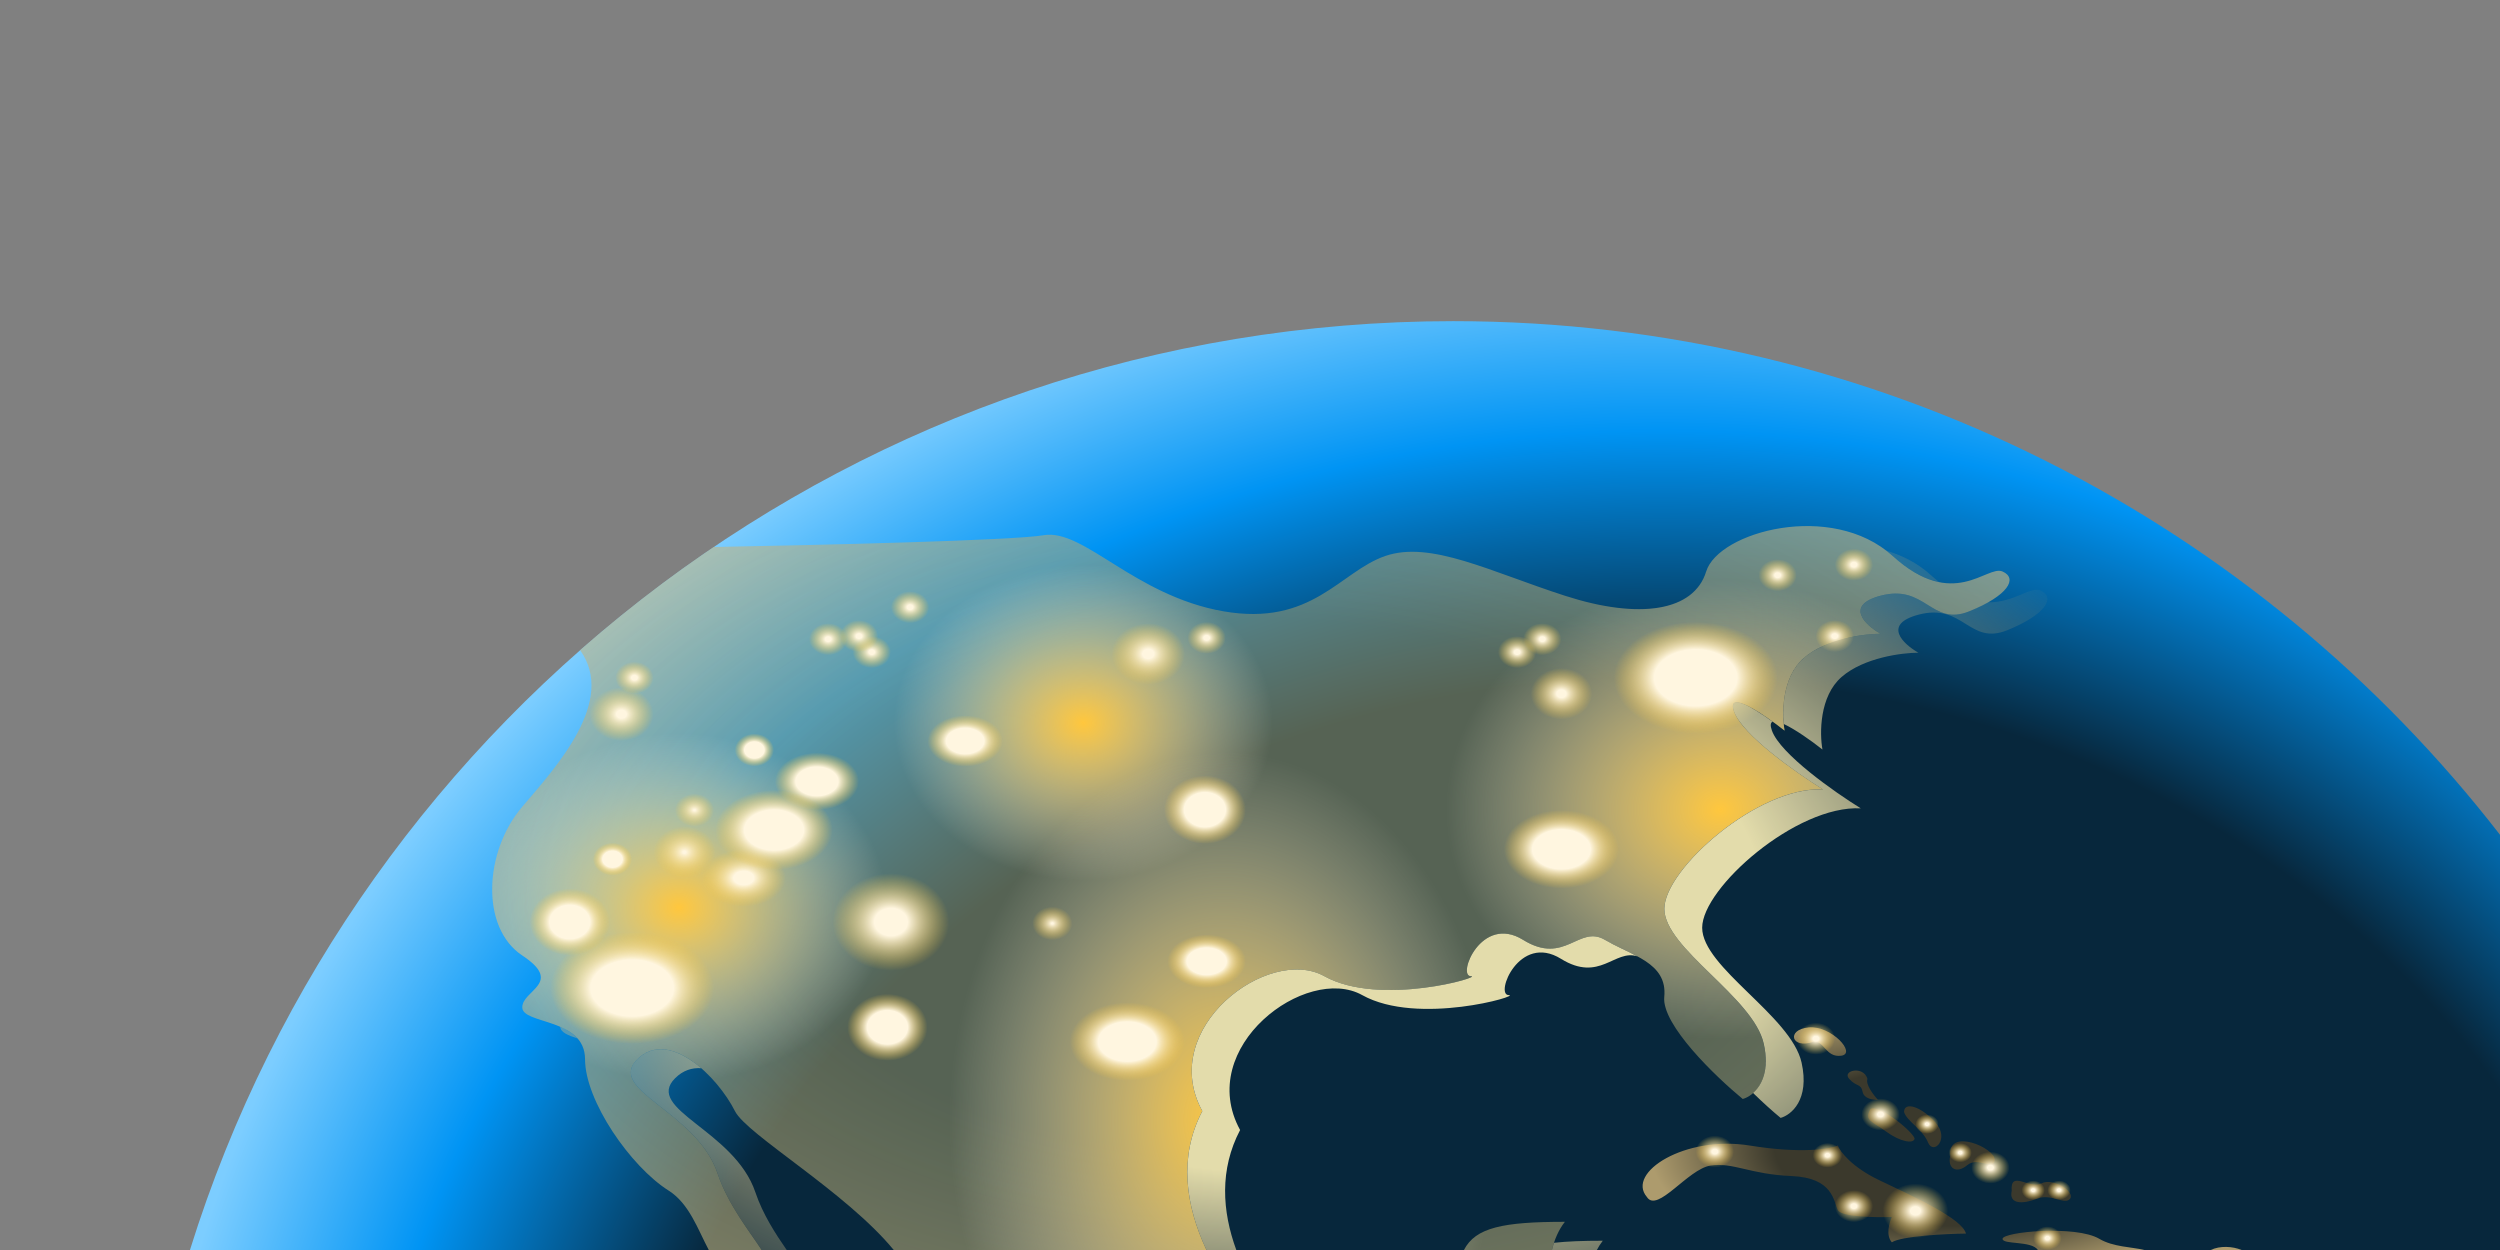 <svg viewBox="0 0 240 120" fill="none" xmlns="http://www.w3.org/2000/svg">
<rect x="0" y="0" width="240" height="120" fill="#808080" stroke="none"/>
<path d="M139.521 30.831C180.4 30.832 216.764 50.144 240 80.14V119.998H18.236C34.347 68.334 82.552 30.831 139.521 30.831Z" fill="url(#paint0_radial_9865_32193)"/>
<path d="M163.792 54.865C164.966 51.047 175.841 48.062 181.699 53.373C187.556 58.683 190.739 54.203 192.246 54.865C193.751 55.529 192.745 57.188 189.064 58.682C185.382 60.176 184.879 56.028 180.527 57.19C177.049 58.12 179.077 60.011 180.527 60.841C178.964 60.841 175.304 61.308 173.162 63.167C171.022 65.026 171.045 68.589 171.323 70.139C169.371 68.59 165.668 66.059 166.469 68.314C167.275 70.572 172.496 74.238 175.006 75.787C168.813 75.455 159.771 83.426 159.771 87.244C159.778 91.061 168.308 95.709 169.313 100.189C170.116 103.775 168.307 105.226 167.303 105.503C164.68 103.344 159.504 98.36 159.771 95.704C160.104 92.387 156.593 91.721 154.083 90.228C151.573 88.734 150.231 92.718 146.214 90.228C142.198 87.74 139.856 93.709 141.193 93.712C142.532 93.712 132.491 96.699 127.135 93.712C121.778 90.726 111.065 98.698 115.416 106.666C113.102 111.08 113.83 115.77 115.813 119.998H85.799C81.212 114.418 71.697 108.927 70.555 106.666C68.881 103.345 64.198 98.697 61.185 101.685C58.173 104.673 66.875 106.666 68.883 112.642C69.904 115.68 71.958 118.207 73.12 119.998H68.04C66.988 118.013 66.162 115.542 64.196 114.301C60.514 111.976 56.165 105.669 56.164 101.685C56.164 97.702 50.142 98.363 50.138 96.705C50.138 95.045 54.153 94.38 50.138 91.724C46.121 89.068 46.456 81.762 50.138 77.446C53.449 73.564 59.19 67.27 55.691 62.419C59.747 58.853 64.033 55.543 68.523 52.512C78.627 52.329 97.237 51.889 100.186 51.381C104.035 50.719 108.891 57.188 117.426 58.682C125.96 60.175 128.639 54.868 132.99 53.373C137.341 51.879 143.033 54.866 150.23 57.19C157.427 59.515 162.62 58.683 163.792 54.865ZM150.23 117.294C149.632 118.05 149.237 118.977 148.981 119.998H140.539C141.651 117.838 144.294 117.294 150.23 117.294Z" fill="url(#paint1_radial_9865_32193)"/>
<path d="M65.191 70.426C76.236 70.427 85.188 77.902 85.189 87.121C85.189 95.43 77.918 102.318 68.395 103.599C66.25 101.263 63.304 99.581 61.184 101.684C60.59 102.273 60.453 102.824 60.629 103.374C59.068 103.07 57.578 102.616 56.181 102.026C56.174 101.91 56.163 101.796 56.163 101.684C56.162 97.7 50.136 98.363 50.136 96.703C50.137 95.043 54.153 94.379 50.136 91.723C46.12 89.066 46.454 81.76 50.136 77.444C51.049 76.374 52.145 75.118 53.183 73.762C56.527 71.665 60.687 70.426 65.191 70.426Z" fill="url(#paint2_radial_9865_32193)"/>
<path d="M165.155 55.743C170.076 55.743 174.682 56.875 178.623 58.835C178.752 59.601 179.728 60.383 180.53 60.841C178.967 60.841 175.307 61.307 173.165 63.167C171.022 65.026 171.042 68.59 171.321 70.139C169.368 68.59 165.664 66.057 166.467 68.314C167.27 70.571 172.492 74.232 175.004 75.782C168.811 75.452 159.774 83.422 159.774 87.24C159.774 90.852 167.41 95.209 169.086 99.463C167.804 99.623 166.491 99.711 165.155 99.711C163.884 99.711 162.634 99.631 161.41 99.486C160.368 98.079 159.672 96.725 159.774 95.709C160.109 92.388 156.592 91.722 154.081 90.228C151.571 88.736 150.233 92.718 146.216 90.228C145.049 89.504 144.027 89.507 143.192 89.859C140.43 86.382 138.82 82.213 138.82 77.73C138.82 69.103 144.773 61.637 153.437 58.038C158.369 59.057 161.958 58.287 163.371 55.802C163.961 55.769 164.555 55.743 165.155 55.743Z" fill="url(#paint3_radial_9865_32193)"/>
<path d="M103.999 54.211C105.193 54.211 106.359 54.307 107.488 54.49C109.999 56.043 112.987 57.735 116.687 58.524C120.073 61.28 122.181 65.124 122.182 69.382C122.182 77.763 114.04 84.558 103.999 84.558C93.959 84.558 85.817 77.763 85.817 69.382C85.818 61.002 93.959 54.211 103.999 54.211Z" fill="url(#paint4_radial_9865_32193)"/>
<path d="M117.467 72.257C127.851 72.259 136.828 80.31 141.116 92.003C140.71 92.904 140.704 93.716 141.197 93.716C142.518 93.721 132.487 96.701 127.135 93.716C121.779 90.728 111.069 98.696 115.421 106.665C113.106 111.08 113.834 115.769 115.817 119.998H92.826C91.731 116.121 91.127 111.921 91.127 107.531C91.127 88.05 102.921 72.257 117.467 72.257ZM142.094 119.998H140.544C140.968 119.178 141.609 118.589 142.572 118.177C142.427 118.792 142.263 119.398 142.094 119.998Z" fill="url(#paint5_radial_9865_32193)"/>
<path d="M192.245 118.927C192.254 118.258 199.276 117.589 201.535 118.927C202.877 119.723 204.66 119.7 205.853 120H195.639C195.018 119.083 192.252 119.506 192.245 118.927ZM212.226 120C213.105 119.578 214.31 119.632 215.192 120H212.226ZM158.099 114.907C156.094 112.564 161.783 108.968 167.974 109.971C172.928 110.775 175.676 110.306 176.43 109.971C176.654 110.558 177.77 112.045 180.445 113.316C183.792 114.905 188.392 117 188.73 118.422C186.749 118.45 182.557 118.659 181.617 119.261C181.015 118.591 181.366 117.361 181.617 116.831C180.028 116.887 176.767 116.833 176.43 116.164C176.011 115.327 176.008 113.069 171.994 112.901C167.979 112.734 166.385 111.562 164.21 111.896C162.034 112.231 159.103 116.497 158.099 114.907ZM193.124 114.321C192.959 112.275 194.839 114.193 195.968 113.609C197.097 113.025 199.227 114.404 198.731 115.074C198.229 115.743 196.933 114.533 195.554 115.074C194.173 115.618 192.831 115.618 193.124 114.321ZM187.224 110.977C186.932 108.176 191.571 110.221 191.493 111.351C191.409 112.48 189.902 110.979 188.856 111.855C187.811 112.733 186.933 112.147 187.224 110.977ZM182.789 106.749C182.79 105.746 184.378 106.164 185.8 107.754C187.222 109.343 185.595 110.931 185.092 109.678C184.59 108.424 183.041 107.627 182.789 106.749ZM179.567 106.456C180.447 105.958 183.913 108.88 183.794 109.345C183.666 109.803 182.451 109.636 181.072 108.633C179.691 107.629 178.939 107.585 179.567 106.456ZM177.516 103.567C176.807 102.773 178.896 102.272 179.274 103.567C179.073 104.102 179.86 105.13 180.279 105.577C179.846 105.605 178.948 105.493 178.814 104.824C178.646 103.988 178.227 104.361 177.516 103.567ZM173.626 98.631C175.801 98.424 178.266 101.138 176.763 101.349C175.258 101.558 175.118 99.844 174.086 100.01C171.952 100.764 171.45 98.841 173.626 98.631Z" fill="url(#paint6_radial_9865_32193)"/>
<path d="M155.422 81.531C155.422 83.611 152.949 85.297 149.899 85.297C146.848 85.297 144.375 83.611 144.375 81.531C144.375 79.451 146.848 77.765 149.899 77.765C152.949 77.765 155.422 79.451 155.422 81.531Z" fill="url(#paint7_radial_9865_32193)"/>
<path d="M113.744 99.993C113.744 102.073 111.271 103.759 108.22 103.759C105.17 103.759 102.697 102.073 102.697 99.993C102.697 97.913 105.17 96.227 108.22 96.227C111.271 96.227 113.744 97.913 113.744 99.993Z" fill="url(#paint8_radial_9865_32193)"/>
<path d="M68.551 94.853C68.551 97.815 65.028 100.217 60.684 100.217C56.339 100.217 52.817 97.815 52.817 94.853C52.817 91.89 56.339 89.489 60.684 89.489C65.028 89.489 68.551 91.89 68.551 94.853Z" fill="url(#paint9_radial_9865_32193)"/>
<path d="M75.434 84.285C75.434 85.806 73.626 87.039 71.395 87.039C69.164 87.039 67.356 85.806 67.356 84.285C67.356 82.764 69.164 81.531 71.395 81.531C73.626 81.531 75.434 82.764 75.434 84.285Z" fill="url(#paint10_radial_9865_32193)"/>
<path d="M82.465 75.011C82.465 76.532 80.657 77.765 78.426 77.765C76.195 77.765 74.387 76.532 74.387 75.011C74.387 73.49 76.195 72.257 78.426 72.257C80.657 72.257 82.465 73.49 82.465 75.011Z" fill="url(#paint11_radial_9865_32193)"/>
<path d="M79.932 79.682C79.932 81.802 77.412 83.521 74.303 83.521C71.194 83.521 68.673 81.802 68.673 79.682C68.673 77.562 71.194 75.844 74.303 75.844C77.412 75.844 79.932 77.562 79.932 79.682Z" fill="url(#paint12_radial_9865_32193)"/>
<path d="M96.262 71.135C96.262 72.494 94.646 73.596 92.652 73.596C90.659 73.596 89.042 72.494 89.042 71.135C89.042 69.775 90.659 68.674 92.652 68.674C94.646 68.674 96.262 69.775 96.262 71.135Z" fill="url(#paint13_radial_9865_32193)"/>
<path d="M170.653 65.063C170.653 68.025 167.131 70.427 162.786 70.427C158.441 70.427 154.918 68.025 154.918 65.063C154.918 62.1 158.441 59.699 162.786 59.699C167.131 59.699 170.653 62.1 170.653 65.063Z" fill="url(#paint14_radial_9865_32193)"/>
<path d="M119.603 92.285C119.603 93.703 117.917 94.853 115.836 94.853C113.756 94.853 112.07 93.703 112.07 92.285C112.07 90.866 113.756 89.717 115.836 89.717C117.917 89.717 119.603 90.866 119.603 92.285Z" fill="url(#paint15_radial_9865_32193)"/>
<path d="M74.303 71.999C74.303 72.867 73.46 73.57 72.42 73.57C71.38 73.57 70.537 72.867 70.537 71.999C70.537 71.13 71.38 70.427 72.42 70.427C73.46 70.427 74.303 71.13 74.303 71.999Z" fill="url(#paint16_radial_9865_32193)"/>
<path d="M68.55 77.765C68.55 78.633 67.707 79.337 66.668 79.337C65.627 79.337 64.784 78.633 64.784 77.765C64.784 76.897 65.627 76.193 66.668 76.193C67.707 76.193 68.55 76.897 68.55 77.765Z" fill="url(#paint17_radial_9865_32193)"/>
<path d="M68.672 81.811C68.672 83.178 67.345 84.285 65.708 84.285C64.071 84.285 62.744 83.178 62.744 81.811C62.744 80.445 64.071 79.337 65.708 79.337C67.345 79.337 68.672 80.445 68.672 81.811Z" fill="url(#paint18_radial_9865_32193)"/>
<path d="M60.683 82.48C60.683 83.348 59.84 84.052 58.8 84.052C57.76 84.052 56.917 83.348 56.917 82.48C56.917 81.612 57.76 80.908 58.8 80.908C59.84 80.908 60.683 81.612 60.683 82.48Z" fill="url(#paint19_radial_9865_32193)"/>
<path d="M58.55 88.511C58.55 90.287 56.826 91.726 54.699 91.726C52.572 91.726 50.848 90.287 50.848 88.511C50.848 86.736 52.572 85.297 54.699 85.297C56.826 85.297 58.55 86.736 58.55 88.511Z" fill="url(#paint20_radial_9865_32193)"/>
<path d="M89.043 98.619C89.043 100.394 87.318 101.833 85.192 101.833C83.065 101.833 81.341 100.394 81.341 98.619C81.341 96.844 83.065 95.405 85.192 95.405C87.318 95.405 89.043 96.844 89.043 98.619Z" fill="url(#paint21_radial_9865_32193)"/>
<path d="M102.949 88.647C102.949 89.535 102.087 90.255 101.023 90.255C99.959 90.255 99.097 89.535 99.097 88.647C99.097 87.759 99.959 87.039 101.023 87.039C102.087 87.039 102.949 87.759 102.949 88.647Z" fill="url(#paint22_radial_9865_32193)"/>
<path d="M119.603 77.729C119.603 79.542 117.842 81.012 115.67 81.012C113.497 81.012 111.736 79.542 111.736 77.729C111.736 75.915 113.497 74.446 115.67 74.446C117.842 74.446 119.603 75.915 119.603 77.729Z" fill="url(#paint23_radial_9865_32193)"/>
<path d="M117.676 61.234C117.676 62.081 116.852 62.769 115.837 62.769C114.821 62.769 113.998 62.081 113.998 61.234C113.998 60.386 114.821 59.699 115.837 59.699C116.852 59.699 117.676 60.386 117.676 61.234Z" fill="url(#paint24_radial_9865_32193)"/>
<path d="M89.207 58.289C89.207 59.137 88.384 59.824 87.368 59.824C86.352 59.824 85.529 59.137 85.529 58.289C85.529 57.441 86.352 56.754 87.368 56.754C88.384 56.754 89.207 57.441 89.207 58.289Z" fill="url(#paint25_radial_9865_32193)"/>
<path d="M85.53 62.601C85.53 63.449 84.707 64.136 83.691 64.136C82.675 64.136 81.852 63.449 81.852 62.601C81.852 61.753 82.675 61.066 83.691 61.066C84.707 61.066 85.53 61.753 85.53 62.601Z" fill="url(#paint26_radial_9865_32193)"/>
<path d="M81.34 61.359C81.34 62.207 80.516 62.894 79.501 62.894C78.485 62.894 77.662 62.207 77.662 61.359C77.662 60.511 78.485 59.824 79.501 59.824C80.516 59.824 81.34 60.511 81.34 61.359Z" fill="url(#paint27_radial_9865_32193)"/>
<path d="M84.303 61.066C84.303 61.913 83.48 62.601 82.464 62.601C81.448 62.601 80.625 61.913 80.625 61.066C80.625 60.218 81.448 59.531 82.464 59.531C83.48 59.531 84.303 60.218 84.303 61.066Z" fill="url(#paint28_radial_9865_32193)"/>
<path d="M147.481 62.601C147.481 63.449 146.657 64.136 145.642 64.136C144.626 64.136 143.802 63.449 143.802 62.601C143.802 61.753 144.626 61.066 145.642 61.066C146.657 61.066 147.481 61.753 147.481 62.601Z" fill="url(#paint29_radial_9865_32193)"/>
<path d="M166.464 110.554C166.464 111.402 165.641 112.089 164.625 112.089C163.609 112.089 162.786 111.402 162.786 110.554C162.786 109.706 163.609 109.019 164.625 109.019C165.641 109.019 166.464 109.706 166.464 110.554Z" fill="url(#paint30_radial_9865_32193)"/>
<path d="M176.855 110.905C176.855 111.559 176.22 112.089 175.437 112.089C174.654 112.089 174.019 111.559 174.019 110.905C174.019 110.252 174.654 109.722 175.437 109.722C176.22 109.722 176.855 110.252 176.855 110.905Z" fill="url(#paint31_radial_9865_32193)"/>
<path d="M179.815 115.792C179.815 116.64 178.992 117.327 177.976 117.327C176.961 117.327 176.137 116.64 176.137 115.792C176.137 114.944 176.961 114.257 177.976 114.257C178.992 114.257 179.815 114.944 179.815 115.792Z" fill="url(#paint32_radial_9865_32193)"/>
<path d="M187.02 116.243C187.02 117.69 185.615 118.862 183.882 118.862C182.149 118.862 180.744 117.69 180.744 116.243C180.744 114.797 182.149 113.624 183.882 113.624C185.615 113.624 187.02 114.797 187.02 116.243Z" fill="url(#paint33_radial_9865_32193)"/>
<path d="M182.369 106.985C182.369 107.833 181.545 108.52 180.53 108.52C179.514 108.52 178.691 107.833 178.691 106.985C178.691 106.137 179.514 105.45 180.53 105.45C181.545 105.45 182.369 106.137 182.369 106.985Z" fill="url(#paint34_radial_9865_32193)"/>
<path d="M176.17 99.713C176.17 100.561 175.347 101.248 174.331 101.248C173.316 101.248 172.492 100.561 172.492 99.713C172.492 98.865 173.316 98.178 174.331 98.178C175.347 98.178 176.17 98.865 176.17 99.713Z" fill="url(#paint35_radial_9865_32193)"/>
<path d="M192.919 112.089C192.919 112.937 192.096 113.624 191.08 113.624C190.064 113.624 189.241 112.937 189.241 112.089C189.241 111.241 190.064 110.554 191.08 110.554C192.096 110.554 192.919 111.241 192.919 112.089Z" fill="url(#paint36_radial_9865_32193)"/>
<path d="M189.3 110.656C189.3 111.172 188.799 111.59 188.181 111.59C187.563 111.59 187.062 111.172 187.062 110.656C187.062 110.14 187.563 109.722 188.181 109.722C188.799 109.722 189.3 110.14 189.3 110.656Z" fill="url(#paint37_radial_9865_32193)"/>
<path d="M196.31 114.258C196.31 114.773 195.809 115.192 195.191 115.192C194.573 115.192 194.072 114.773 194.072 114.258C194.072 113.742 194.573 113.324 195.191 113.324C195.809 113.324 196.31 113.742 196.31 114.258Z" fill="url(#paint38_radial_9865_32193)"/>
<path d="M198.788 114.258C198.788 114.773 198.287 115.192 197.669 115.192C197.051 115.192 196.55 114.773 196.55 114.258C196.55 113.742 197.051 113.324 197.669 113.324C198.287 113.324 198.788 113.742 198.788 114.258Z" fill="url(#paint39_radial_9865_32193)"/>
<path d="M186.121 107.919C186.121 108.435 185.62 108.853 185.002 108.853C184.384 108.853 183.883 108.435 183.883 107.919C183.883 107.403 184.384 106.985 185.002 106.985C185.62 106.985 186.121 107.403 186.121 107.919Z" fill="url(#paint40_radial_9865_32193)"/>
<path d="M197.913 118.863C197.913 119.49 197.304 119.999 196.552 119.999C195.801 119.999 195.191 119.49 195.191 118.863C195.191 118.236 195.801 117.727 196.552 117.727C197.304 117.727 197.913 118.236 197.913 118.863Z" fill="url(#paint41_radial_9865_32193)"/>
<path d="M179.815 54.211C179.815 55.059 178.992 55.746 177.976 55.746C176.961 55.746 176.137 55.059 176.137 54.211C176.137 53.363 176.961 52.676 177.976 52.676C178.992 52.676 179.815 53.363 179.815 54.211Z" fill="url(#paint42_radial_9865_32193)"/>
<path d="M172.492 55.219C172.492 56.067 171.669 56.754 170.653 56.754C169.638 56.754 168.814 56.067 168.814 55.219C168.814 54.371 169.638 53.684 170.653 53.684C171.669 53.684 172.492 54.371 172.492 55.219Z" fill="url(#paint43_radial_9865_32193)"/>
<path d="M177.977 61.066C177.977 61.913 177.153 62.601 176.137 62.601C175.122 62.601 174.298 61.913 174.298 61.066C174.298 60.218 175.122 59.531 176.137 59.531C177.153 59.531 177.977 60.218 177.977 61.066Z" fill="url(#paint44_radial_9865_32193)"/>
<path d="M62.744 65.062C62.744 65.91 61.921 66.597 60.905 66.597C59.889 66.597 59.066 65.91 59.066 65.062C59.066 64.215 59.889 63.527 60.905 63.527C61.921 63.527 62.744 64.215 62.744 65.062Z" fill="url(#paint45_radial_9865_32193)"/>
<path d="M62.745 68.561C62.745 69.983 61.365 71.135 59.662 71.135C57.959 71.135 56.579 69.983 56.579 68.561C56.579 67.14 57.959 65.988 59.662 65.988C61.365 65.988 62.745 67.14 62.745 68.561Z" fill="url(#paint46_radial_9865_32193)"/>
<path d="M149.898 61.359C149.898 62.207 149.074 62.894 148.059 62.894C147.043 62.894 146.219 62.207 146.219 61.359C146.219 60.511 147.043 59.824 148.059 59.824C149.074 59.824 149.898 60.511 149.898 61.359Z" fill="url(#paint47_radial_9865_32193)"/>
<path d="M152.848 66.597C152.848 67.956 151.528 69.058 149.899 69.058C148.271 69.058 146.951 67.956 146.951 66.597C146.951 65.238 148.271 64.136 149.899 64.136C151.528 64.136 152.848 65.238 152.848 66.597Z" fill="url(#paint48_radial_9865_32193)"/>
<path d="M113.758 62.768C113.758 64.394 112.179 65.712 110.231 65.712C108.283 65.712 106.704 64.394 106.704 62.768C106.704 61.142 108.283 59.824 110.231 59.824C112.179 59.824 113.758 61.142 113.758 62.768Z" fill="url(#paint49_radial_9865_32193)"/>
<path d="M91.127 88.512C91.127 91.092 88.621 93.184 85.53 93.184C82.438 93.184 79.932 91.092 79.932 88.512C79.932 85.931 82.438 83.84 85.53 83.84C88.621 83.84 91.127 85.931 91.127 88.512Z" fill="url(#paint50_radial_9865_32193)"/>
<path d="M61.185 101.685C62.969 99.917 65.335 100.827 67.32 102.55C66.431 102.483 65.571 102.755 64.818 103.501C61.808 106.489 70.507 108.483 72.516 114.458C73.23 116.582 74.455 118.451 75.523 119.998H73.129C71.968 118.209 69.906 115.684 68.884 112.642C66.875 106.667 58.176 104.672 61.185 101.685ZM141.197 93.712C139.859 93.71 142.202 87.738 146.218 90.228C150.234 92.716 151.574 88.735 154.083 90.228C155.064 90.811 156.196 91.272 157.193 91.81C155 91.093 153.58 94.355 149.851 92.044C145.835 89.554 143.492 95.526 144.83 95.528C146.15 95.533 136.12 98.513 130.768 95.528C125.411 92.543 114.699 100.514 119.049 108.482C117.063 112.272 117.319 116.266 118.684 119.998H115.817C113.835 115.769 113.107 111.08 115.421 106.665C111.07 98.698 121.778 90.726 127.135 93.712C132.487 96.697 142.517 93.716 141.197 93.712ZM153.867 119.11C153.651 119.383 153.467 119.684 153.299 119.998H148.986C149.045 119.763 149.109 119.532 149.184 119.308C150.455 119.167 151.999 119.11 153.867 119.11ZM166.469 68.314C165.807 66.451 168.21 67.865 170.17 69.283C169.973 69.375 169.925 69.631 170.102 70.13C170.906 72.388 176.128 76.053 178.639 77.603C172.446 77.272 163.409 85.242 163.409 89.06C163.413 92.878 171.945 97.524 172.951 102.005C173.753 105.589 171.945 107.041 170.94 107.319C170.2 106.71 169.262 105.869 168.295 104.926C169.132 104.186 169.886 102.728 169.318 100.188C168.312 95.708 159.782 91.061 159.776 87.244C159.776 83.425 168.813 75.456 175.006 75.787C172.495 74.237 167.274 70.571 166.469 68.314ZM53.78 98.566C54.411 98.838 54.993 99.197 55.43 99.688C54.516 99.391 53.818 99.109 53.78 98.566ZM190.849 57.821C193.341 57.861 194.937 56.269 195.879 56.68C197.383 57.345 196.38 59.004 192.701 60.498C189.019 61.992 188.515 57.85 184.165 59.011C180.685 59.94 182.714 61.831 184.165 62.661C182.602 62.662 178.942 63.125 176.8 64.983C174.658 66.841 174.678 70.405 174.956 71.955C173.901 71.118 172.328 70.004 171.238 69.503C171.07 67.761 171.281 64.803 173.167 63.166C175.309 61.308 178.97 60.841 180.532 60.841C179.081 60.011 177.052 58.12 180.532 57.19C184.881 56.03 185.387 60.175 189.068 58.682C189.757 58.402 190.346 58.104 190.849 57.821ZM181.104 52.872C182.645 53.324 184.104 54.071 185.336 55.188C185.614 55.44 185.891 55.664 186.157 55.874C184.883 55.618 183.405 54.914 181.704 53.372C181.51 53.196 181.308 53.03 181.104 52.872Z" fill="url(#paint51_radial_9865_32193)"/>
<defs>
<radialGradient id="paint0_radial_9865_32193" cx="0" cy="0" r="1" gradientUnits="userSpaceOnUse" gradientTransform="translate(156.883 152.19) rotate(-97.485) scale(133.282 148.095)">
<stop offset="0.654" stop-color="#07273C"/>
<stop offset="0.832" stop-color="#0094F4"/>
<stop offset="0.969" stop-color="#7CCDFF"/>
</radialGradient>
<radialGradient id="paint1_radial_9865_32193" cx="0" cy="0" r="1" gradientUnits="userSpaceOnUse" gradientTransform="translate(120.085 85.111) rotate(90) scale(52.106 92.869)">
<stop offset="0.493" stop-color="#A69F6B" stop-opacity="0.5"/>
<stop offset="1" stop-color="#D5BE83" stop-opacity="0.6"/>
</radialGradient>
<radialGradient id="paint2_radial_9865_32193" cx="0" cy="0" r="1" gradientUnits="userSpaceOnUse" gradientTransform="translate(65.185 87.122) rotate(90) scale(16.695 20.001)">
<stop stop-color="#FFC73D"/>
<stop offset="1" stop-color="#FFF7E0" stop-opacity="0"/>
</radialGradient>
<radialGradient id="paint3_radial_9865_32193" cx="0" cy="0" r="1" gradientUnits="userSpaceOnUse" gradientTransform="translate(165.157 77.728) rotate(90) scale(21.982 26.337)">
<stop stop-color="#FFC73D"/>
<stop offset="1" stop-color="#FFF7E0" stop-opacity="0"/>
</radialGradient>
<radialGradient id="paint4_radial_9865_32193" cx="0" cy="0" r="1" gradientUnits="userSpaceOnUse" gradientTransform="translate(103.997 69.382) rotate(90) scale(15.174 18.183)">
<stop stop-color="#FFC73D"/>
<stop offset="1" stop-color="#FFF7E0" stop-opacity="0"/>
</radialGradient>
<radialGradient id="paint5_radial_9865_32193" cx="0" cy="0" r="1" gradientUnits="userSpaceOnUse" gradientTransform="translate(117.462 107.531) rotate(90) scale(35.274 26.335)">
<stop stop-color="#FFC73D"/>
<stop offset="1" stop-color="#FFF7E0" stop-opacity="0"/>
</radialGradient>
<radialGradient id="paint6_radial_9865_32193" cx="0" cy="0" r="1" gradientUnits="userSpaceOnUse" gradientTransform="translate(187.021 110.027) rotate(90) scale(15.53 33.822)">
<stop offset="0.493" stop-color="#3B392C"/>
<stop offset="0.849" stop-color="#AD9B6D"/>
</radialGradient>
<radialGradient id="paint7_radial_9865_32193" cx="0" cy="0" r="1" gradientUnits="userSpaceOnUse" gradientTransform="translate(149.899 81.531) rotate(90) scale(3.766 5.524)">
<stop offset="0.505" stop-color="#FFF6E0"/>
<stop offset="1" stop-color="#FEC939" stop-opacity="0"/>
</radialGradient>
<radialGradient id="paint8_radial_9865_32193" cx="0" cy="0" r="1" gradientUnits="userSpaceOnUse" gradientTransform="translate(108.22 99.993) rotate(90) scale(3.766 5.524)">
<stop offset="0.505" stop-color="#FFF6E0"/>
<stop offset="1" stop-color="#FEC939" stop-opacity="0"/>
</radialGradient>
<radialGradient id="paint9_radial_9865_32193" cx="0" cy="0" r="1" gradientUnits="userSpaceOnUse" gradientTransform="translate(60.684 94.853) rotate(90) scale(5.364 7.867)">
<stop offset="0.505" stop-color="#FFF6E0"/>
<stop offset="1" stop-color="#FEC939" stop-opacity="0"/>
</radialGradient>
<radialGradient id="paint10_radial_9865_32193" cx="0" cy="0" r="1" gradientUnits="userSpaceOnUse" gradientTransform="translate(71.395 84.285) rotate(90) scale(2.754 4.039)">
<stop offset="0.24" stop-color="#FFF6E0"/>
<stop offset="1" stop-color="#FEC939" stop-opacity="0"/>
</radialGradient>
<radialGradient id="paint11_radial_9865_32193" cx="0" cy="0" r="1" gradientUnits="userSpaceOnUse" gradientTransform="translate(78.426 75.011) rotate(90) scale(2.754 4.039)">
<stop offset="0.505" stop-color="#FFF6E0"/>
<stop offset="1" stop-color="#FEC939" stop-opacity="0"/>
</radialGradient>
<radialGradient id="paint12_radial_9865_32193" cx="0" cy="0" r="1" gradientUnits="userSpaceOnUse" gradientTransform="translate(74.303 79.682) rotate(90) scale(3.838 5.63)">
<stop offset="0.505" stop-color="#FFF6E0"/>
<stop offset="1" stop-color="#FEC939" stop-opacity="0"/>
</radialGradient>
<radialGradient id="paint13_radial_9865_32193" cx="0" cy="0" r="1" gradientUnits="userSpaceOnUse" gradientTransform="translate(92.652 71.135) rotate(90) scale(2.461 3.61)">
<stop offset="0.505" stop-color="#FFF6E0"/>
<stop offset="1" stop-color="#FEC939" stop-opacity="0"/>
</radialGradient>
<radialGradient id="paint14_radial_9865_32193" cx="0" cy="0" r="1" gradientUnits="userSpaceOnUse" gradientTransform="translate(162.786 65.063) rotate(90) scale(5.364 7.867)">
<stop offset="0.505" stop-color="#FFF6E0"/>
<stop offset="1" stop-color="#FEC939" stop-opacity="0"/>
</radialGradient>
<radialGradient id="paint15_radial_9865_32193" cx="0" cy="0" r="1" gradientUnits="userSpaceOnUse" gradientTransform="translate(115.836 92.285) rotate(90) scale(2.568 3.767)">
<stop offset="0.505" stop-color="#FFF6E0"/>
<stop offset="1" stop-color="#FEC939" stop-opacity="0"/>
</radialGradient>
<radialGradient id="paint16_radial_9865_32193" cx="0" cy="0" r="1" gradientUnits="userSpaceOnUse" gradientTransform="translate(72.42 71.999) rotate(90) scale(1.572 1.883)">
<stop offset="0.505" stop-color="#FFF6E0"/>
<stop offset="1" stop-color="#FEC939" stop-opacity="0"/>
</radialGradient>
<radialGradient id="paint17_radial_9865_32193" cx="0" cy="0" r="1" gradientUnits="userSpaceOnUse" gradientTransform="translate(66.668 77.765) rotate(90) scale(1.572 1.883)">
<stop offset="0.048" stop-color="#FFF6E0"/>
<stop offset="1" stop-color="#FEC939" stop-opacity="0"/>
</radialGradient>
<radialGradient id="paint18_radial_9865_32193" cx="0" cy="0" r="1" gradientUnits="userSpaceOnUse" gradientTransform="translate(65.708 81.811) rotate(90) scale(2.474 2.964)">
<stop offset="0.048" stop-color="#FFF6E0"/>
<stop offset="1" stop-color="#FEC939" stop-opacity="0"/>
</radialGradient>
<radialGradient id="paint19_radial_9865_32193" cx="0" cy="0" r="1" gradientUnits="userSpaceOnUse" gradientTransform="translate(58.8 82.48) rotate(90) scale(1.572 1.883)">
<stop offset="0.505" stop-color="#FFF6E0"/>
<stop offset="1" stop-color="#FEC939" stop-opacity="0"/>
</radialGradient>
<radialGradient id="paint20_radial_9865_32193" cx="0" cy="0" r="1" gradientUnits="userSpaceOnUse" gradientTransform="translate(54.699 88.511) rotate(90) scale(3.214 3.851)">
<stop offset="0.505" stop-color="#FFF6E0"/>
<stop offset="1" stop-color="#FEC939" stop-opacity="0"/>
</radialGradient>
<radialGradient id="paint21_radial_9865_32193" cx="0" cy="0" r="1" gradientUnits="userSpaceOnUse" gradientTransform="translate(85.192 98.619) rotate(90) scale(3.214 3.851)">
<stop offset="0.505" stop-color="#FFF6E0"/>
<stop offset="1" stop-color="#FEC939" stop-opacity="0"/>
</radialGradient>
<radialGradient id="paint22_radial_9865_32193" cx="0" cy="0" r="1" gradientUnits="userSpaceOnUse" gradientTransform="translate(101.023 88.647) rotate(90) scale(1.608 1.926)">
<stop offset="0.048" stop-color="#FFF6E0"/>
<stop offset="1" stop-color="#FEC939" stop-opacity="0"/>
</radialGradient>
<radialGradient id="paint23_radial_9865_32193" cx="0" cy="0" r="1" gradientUnits="userSpaceOnUse" gradientTransform="translate(115.67 77.729) rotate(90) scale(3.283 3.933)">
<stop offset="0.505" stop-color="#FFF6E0"/>
<stop offset="1" stop-color="#FEC939" stop-opacity="0"/>
</radialGradient>
<radialGradient id="paint24_radial_9865_32193" cx="0" cy="0" r="1" gradientUnits="userSpaceOnUse" gradientTransform="translate(115.837 61.234) rotate(90) scale(1.535 1.839)">
<stop offset="0.154" stop-color="#FFF6E0"/>
<stop offset="1" stop-color="#FEC939" stop-opacity="0"/>
</radialGradient>
<radialGradient id="paint25_radial_9865_32193" cx="0" cy="0" r="1" gradientUnits="userSpaceOnUse" gradientTransform="translate(87.368 58.289) rotate(90) scale(1.535 1.839)">
<stop offset="0.154" stop-color="#FFF6E0"/>
<stop offset="1" stop-color="#FEC939" stop-opacity="0"/>
</radialGradient>
<radialGradient id="paint26_radial_9865_32193" cx="0" cy="0" r="1" gradientUnits="userSpaceOnUse" gradientTransform="translate(83.691 62.601) rotate(90) scale(1.535 1.839)">
<stop offset="0.154" stop-color="#FFF6E0"/>
<stop offset="1" stop-color="#FEC939" stop-opacity="0"/>
</radialGradient>
<radialGradient id="paint27_radial_9865_32193" cx="0" cy="0" r="1" gradientUnits="userSpaceOnUse" gradientTransform="translate(79.501 61.359) rotate(90) scale(1.535 1.839)">
<stop offset="0.154" stop-color="#FFF6E0"/>
<stop offset="1" stop-color="#FEC939" stop-opacity="0"/>
</radialGradient>
<radialGradient id="paint28_radial_9865_32193" cx="0" cy="0" r="1" gradientUnits="userSpaceOnUse" gradientTransform="translate(82.464 61.066) rotate(90) scale(1.535 1.839)">
<stop offset="0.154" stop-color="#FFF6E0"/>
<stop offset="1" stop-color="#FEC939" stop-opacity="0"/>
</radialGradient>
<radialGradient id="paint29_radial_9865_32193" cx="0" cy="0" r="1" gradientUnits="userSpaceOnUse" gradientTransform="translate(145.642 62.601) rotate(90) scale(1.535 1.839)">
<stop offset="0.154" stop-color="#FFF6E0"/>
<stop offset="1" stop-color="#FEC939" stop-opacity="0"/>
</radialGradient>
<radialGradient id="paint30_radial_9865_32193" cx="0" cy="0" r="1" gradientUnits="userSpaceOnUse" gradientTransform="translate(164.625 110.554) rotate(90) scale(1.535 1.839)">
<stop offset="0.154" stop-color="#FFF6E0"/>
<stop offset="1" stop-color="#FEC939" stop-opacity="0"/>
</radialGradient>
<radialGradient id="paint31_radial_9865_32193" cx="0" cy="0" r="1" gradientUnits="userSpaceOnUse" gradientTransform="translate(175.437 110.905) rotate(90) scale(1.183 1.418)">
<stop offset="0.154" stop-color="#FFF6E0"/>
<stop offset="1" stop-color="#FEC939" stop-opacity="0"/>
</radialGradient>
<radialGradient id="paint32_radial_9865_32193" cx="0" cy="0" r="1" gradientUnits="userSpaceOnUse" gradientTransform="translate(177.976 115.792) rotate(90) scale(1.535 1.839)">
<stop offset="0.154" stop-color="#FFF6E0"/>
<stop offset="1" stop-color="#FEC939" stop-opacity="0"/>
</radialGradient>
<radialGradient id="paint33_radial_9865_32193" cx="0" cy="0" r="1" gradientUnits="userSpaceOnUse" gradientTransform="translate(183.882 116.243) rotate(90) scale(2.619 3.138)">
<stop offset="0.154" stop-color="#FFF6E0"/>
<stop offset="1" stop-color="#FEC939" stop-opacity="0"/>
</radialGradient>
<radialGradient id="paint34_radial_9865_32193" cx="0" cy="0" r="1" gradientUnits="userSpaceOnUse" gradientTransform="translate(180.53 106.985) rotate(90) scale(1.535 1.839)">
<stop offset="0.154" stop-color="#FFF6E0"/>
<stop offset="1" stop-color="#FEC939" stop-opacity="0"/>
</radialGradient>
<radialGradient id="paint35_radial_9865_32193" cx="0" cy="0" r="1" gradientUnits="userSpaceOnUse" gradientTransform="translate(174.331 99.713) rotate(90) scale(1.535 1.839)">
<stop offset="0.154" stop-color="#FFF6E0"/>
<stop offset="1" stop-color="#FEC939" stop-opacity="0"/>
</radialGradient>
<radialGradient id="paint36_radial_9865_32193" cx="0" cy="0" r="1" gradientUnits="userSpaceOnUse" gradientTransform="translate(191.08 112.089) rotate(90) scale(1.535 1.839)">
<stop offset="0.154" stop-color="#FFF6E0"/>
<stop offset="1" stop-color="#FEC939" stop-opacity="0"/>
</radialGradient>
<radialGradient id="paint37_radial_9865_32193" cx="0" cy="0" r="1" gradientUnits="userSpaceOnUse" gradientTransform="translate(188.181 110.656) rotate(90) scale(0.934 1.119)">
<stop offset="0.154" stop-color="#FFF6E0"/>
<stop offset="1" stop-color="#FEC939" stop-opacity="0"/>
</radialGradient>
<radialGradient id="paint38_radial_9865_32193" cx="0" cy="0" r="1" gradientUnits="userSpaceOnUse" gradientTransform="translate(195.191 114.258) rotate(90) scale(0.934 1.119)">
<stop offset="0.154" stop-color="#FFF6E0"/>
<stop offset="1" stop-color="#FEC939" stop-opacity="0"/>
</radialGradient>
<radialGradient id="paint39_radial_9865_32193" cx="0" cy="0" r="1" gradientUnits="userSpaceOnUse" gradientTransform="translate(197.669 114.258) rotate(90) scale(0.934 1.119)">
<stop offset="0.154" stop-color="#FFF6E0"/>
<stop offset="1" stop-color="#FEC939" stop-opacity="0"/>
</radialGradient>
<radialGradient id="paint40_radial_9865_32193" cx="0" cy="0" r="1" gradientUnits="userSpaceOnUse" gradientTransform="translate(185.002 107.919) rotate(90) scale(0.934 1.119)">
<stop offset="0.154" stop-color="#FFF6E0"/>
<stop offset="1" stop-color="#FEC939" stop-opacity="0"/>
</radialGradient>
<radialGradient id="paint41_radial_9865_32193" cx="0" cy="0" r="1" gradientUnits="userSpaceOnUse" gradientTransform="translate(196.552 118.863) rotate(90) scale(1.136 1.361)">
<stop offset="0.154" stop-color="#FFF6E0"/>
<stop offset="1" stop-color="#FEC939" stop-opacity="0"/>
</radialGradient>
<radialGradient id="paint42_radial_9865_32193" cx="0" cy="0" r="1" gradientUnits="userSpaceOnUse" gradientTransform="translate(177.976 54.211) rotate(90) scale(1.535 1.839)">
<stop offset="0.154" stop-color="#FFF6E0"/>
<stop offset="1" stop-color="#FEC939" stop-opacity="0"/>
</radialGradient>
<radialGradient id="paint43_radial_9865_32193" cx="0" cy="0" r="1" gradientUnits="userSpaceOnUse" gradientTransform="translate(170.653 55.219) rotate(90) scale(1.535 1.839)">
<stop offset="0.154" stop-color="#FFF6E0"/>
<stop offset="1" stop-color="#FEC939" stop-opacity="0"/>
</radialGradient>
<radialGradient id="paint44_radial_9865_32193" cx="0" cy="0" r="1" gradientUnits="userSpaceOnUse" gradientTransform="translate(176.137 61.066) rotate(90) scale(1.535 1.839)">
<stop offset="0.154" stop-color="#FFF6E0"/>
<stop offset="1" stop-color="#FEC939" stop-opacity="0"/>
</radialGradient>
<radialGradient id="paint45_radial_9865_32193" cx="0" cy="0" r="1" gradientUnits="userSpaceOnUse" gradientTransform="translate(60.905 65.062) rotate(90) scale(1.535 1.839)">
<stop offset="0.154" stop-color="#FFF6E0"/>
<stop offset="1" stop-color="#FEC939" stop-opacity="0"/>
</radialGradient>
<radialGradient id="paint46_radial_9865_32193" cx="0" cy="0" r="1" gradientUnits="userSpaceOnUse" gradientTransform="translate(59.662 68.561) rotate(90) scale(2.573 3.083)">
<stop offset="0.154" stop-color="#FFF6E0"/>
<stop offset="1" stop-color="#FEC939" stop-opacity="0"/>
</radialGradient>
<radialGradient id="paint47_radial_9865_32193" cx="0" cy="0" r="1" gradientUnits="userSpaceOnUse" gradientTransform="translate(148.059 61.359) rotate(90) scale(1.535 1.839)">
<stop offset="0.154" stop-color="#FFF6E0"/>
<stop offset="1" stop-color="#FEC939" stop-opacity="0"/>
</radialGradient>
<radialGradient id="paint48_radial_9865_32193" cx="0" cy="0" r="1" gradientUnits="userSpaceOnUse" gradientTransform="translate(149.899 66.597) rotate(90) scale(2.461 2.948)">
<stop offset="0.154" stop-color="#FFF6E0"/>
<stop offset="1" stop-color="#FEC939" stop-opacity="0"/>
</radialGradient>
<radialGradient id="paint49_radial_9865_32193" cx="0" cy="0" r="1" gradientUnits="userSpaceOnUse" gradientTransform="translate(110.231 62.768) rotate(90) scale(2.944 3.527)">
<stop offset="0.154" stop-color="#FFF6E0"/>
<stop offset="1" stop-color="#FEC939" stop-opacity="0"/>
</radialGradient>
<radialGradient id="paint50_radial_9865_32193" cx="0" cy="0" r="1" gradientUnits="userSpaceOnUse" gradientTransform="translate(85.53 88.512) rotate(90) scale(4.672 5.598)">
<stop offset="0.284" stop-color="#FFF6E0"/>
<stop offset="1" stop-color="#FEC939" stop-opacity="0"/>
</radialGradient>
<radialGradient id="paint51_radial_9865_32193" cx="0" cy="0" r="1" gradientUnits="userSpaceOnUse" gradientTransform="translate(123.719 86.927) rotate(90) scale(52.105 92.87)">
<stop offset="0.493" stop-color="#E3DCAB"/>
<stop offset="1" stop-color="#AD9B6D" stop-opacity="0"/>
</radialGradient>
</defs>
</svg>
